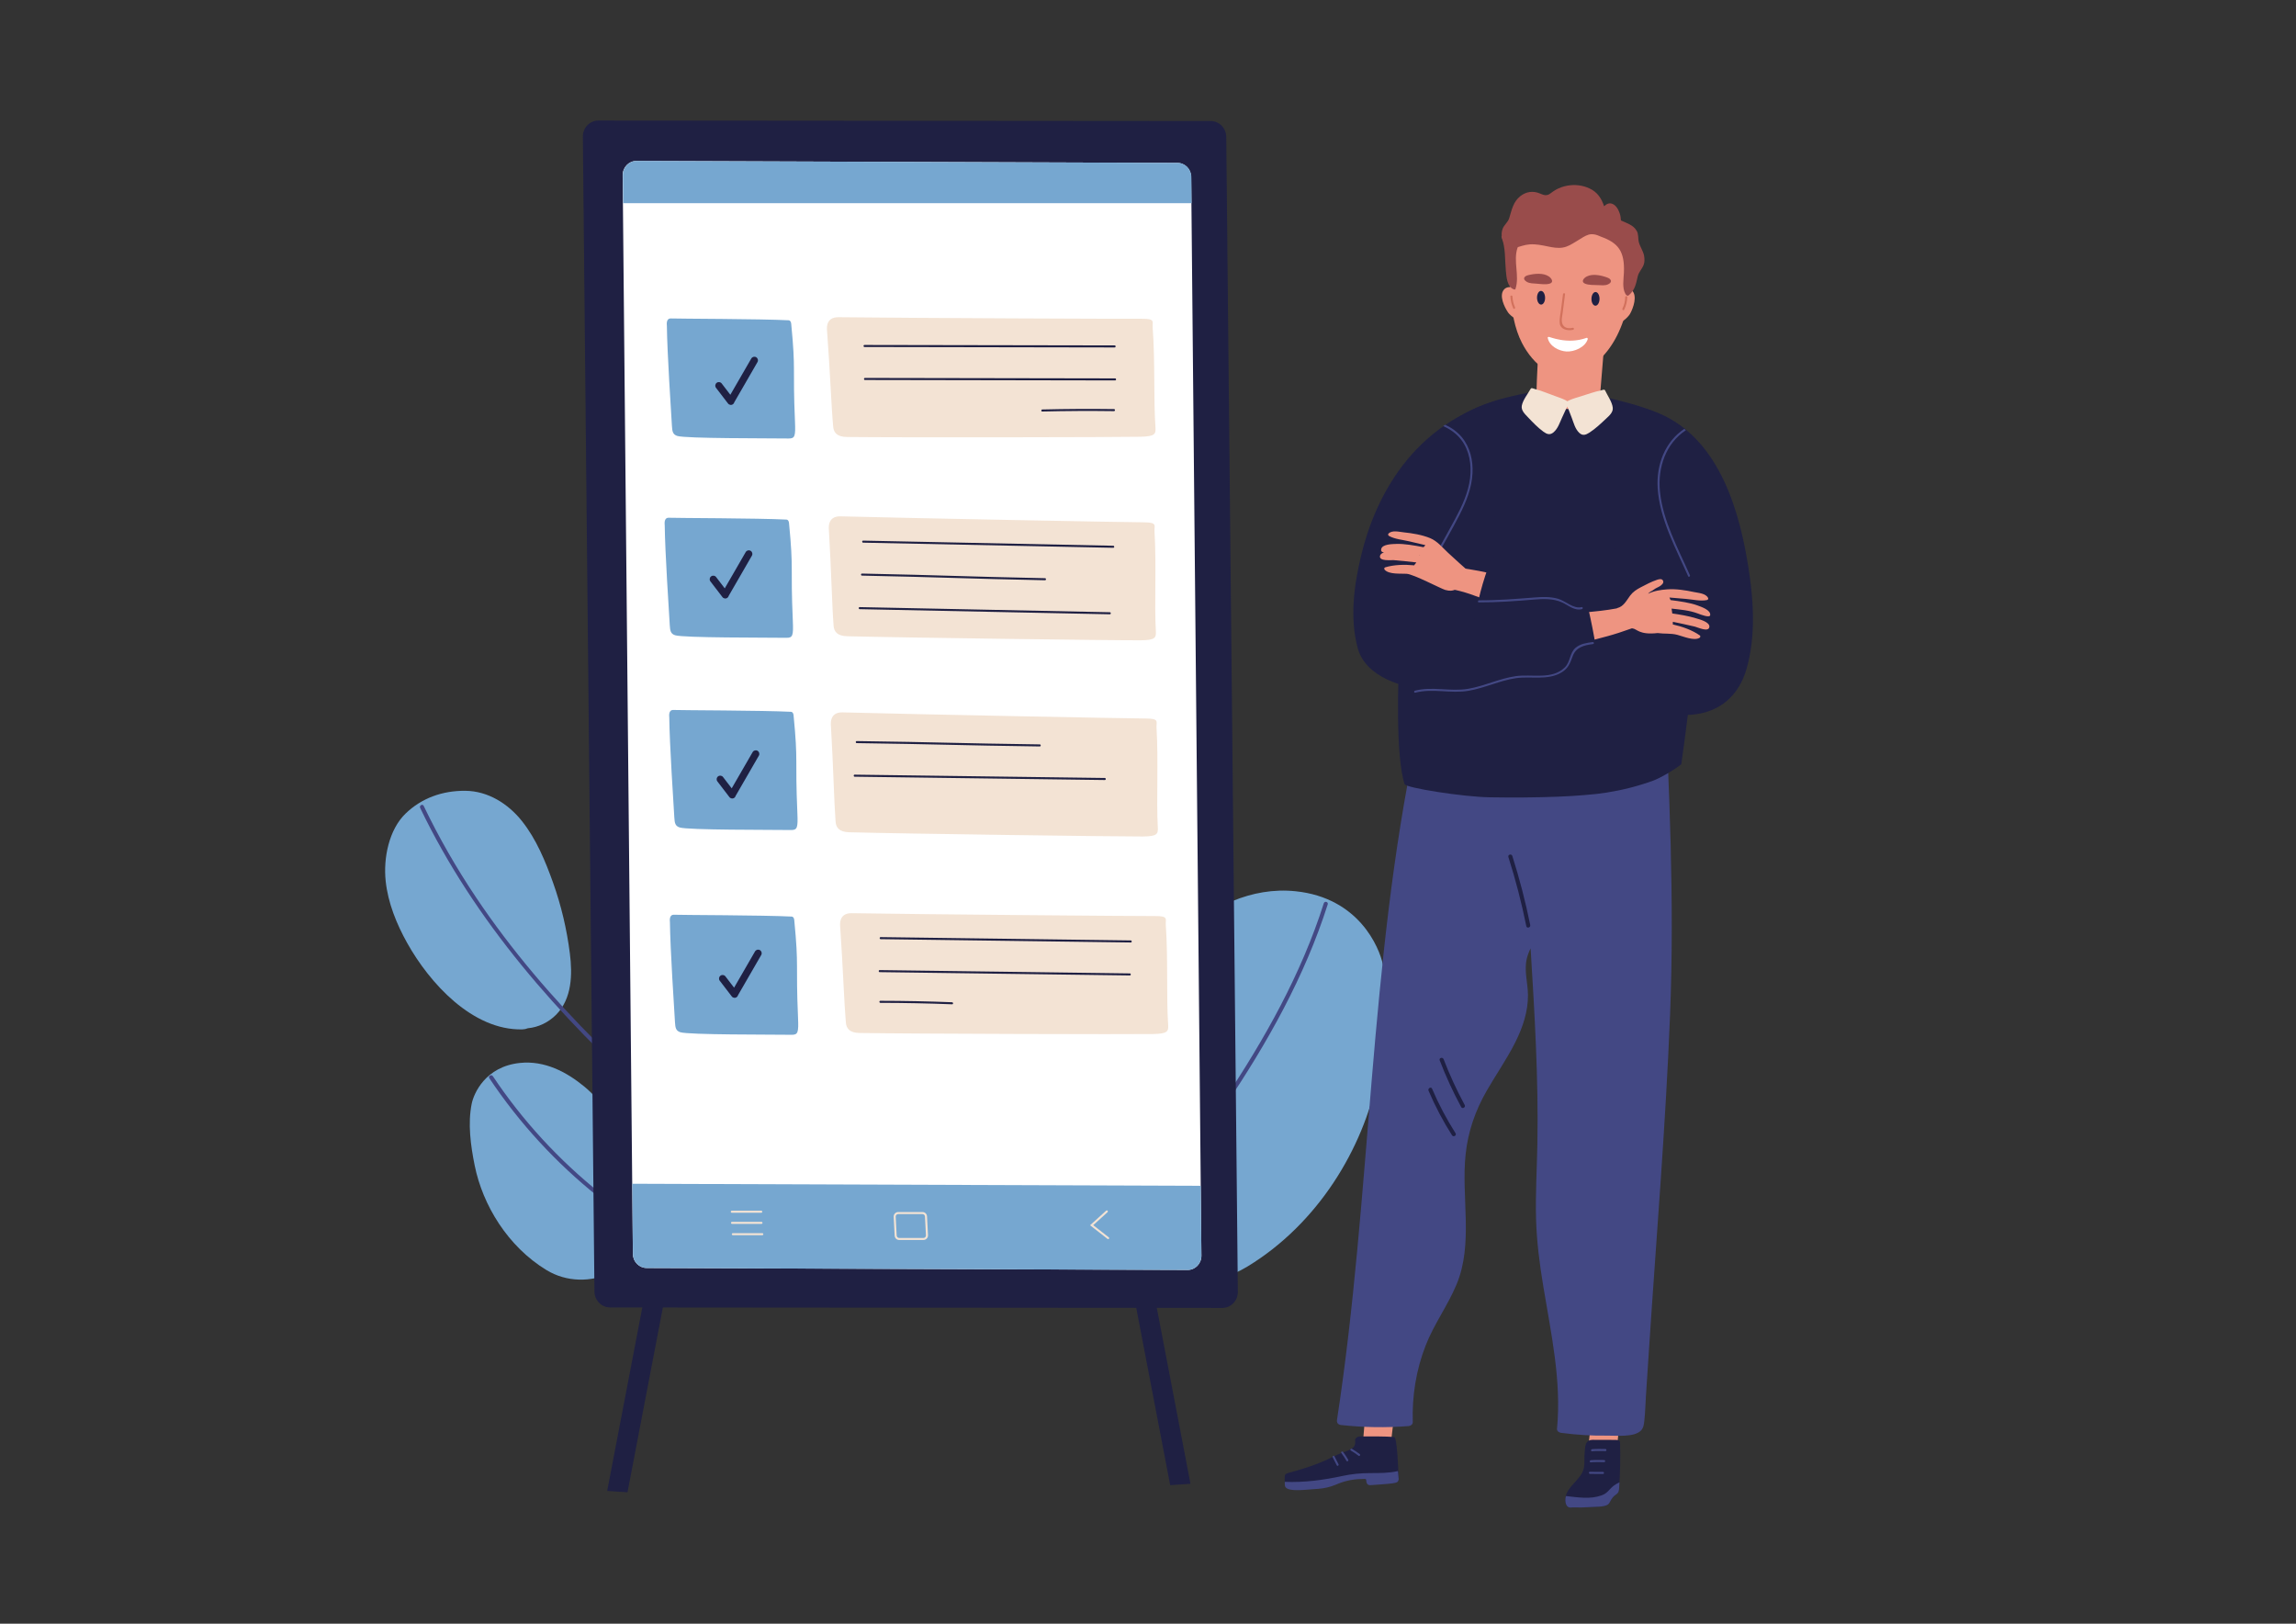 <?xml version="1.0" encoding="utf-8"?>
<!-- Generator: Adobe Illustrator 24.1.3, SVG Export Plug-In . SVG Version: 6.00 Build 0)  -->
<svg version="1.1" id="레이어_1" xmlns="http://www.w3.org/2000/svg" xmlns:xlink="http://www.w3.org/1999/xlink" x="0px"
	 y="0px" viewBox="0 0 841.89 595.28" style="enable-background:new 0 0 841.89 595.28;" xml:space="preserve">
<rect x="0" y="0" width="841.89" height="595.28" fill="#333333" stroke="none"/>
<style type="text/css">
	.st0{fill:#76A7D0;}
	.st1{fill:#434884;}
	.st2{fill:#1F2043;}
	.st3{fill:#EE9481;}
	.st4{fill:#994C4B;}
	.st5{fill:#FFFFFF;}
	.st6{fill:#D2715C;}
	.st7{fill:#F3E3D4;}
</style>
<g>
	<path class="st0" d="M507.11,353.77c-1.37-6.64-8.95-24.61-32-27.02c-16.45-1.72-30.97,6-42.74,15.66
		c-7.06,5.79-12.61,12.78-16.3,20.45c-7.96,6.16-13.13,15.31-17.35,23.62c-7.29,14.34-12.15,29.9-9.47,45.66
		c2.31,13.61,10.5,26.65,24.56,33.6c13.99,6.91,30.46,6.59,43.69-1.47c25.7-15.65,42.34-43.08,47.67-69.49
		C507.82,381.62,509.82,366.92,507.11,353.77z"/>
	<path class="st0" d="M174.05,427.25c2.94,14.58,12.13,29.73,26.32,38.37c7.31,4.45,16.4,4.63,24.12,0.81
		c7.76-3.84,12.28-11.04,13.56-18.55c1.48-8.7-1.2-17.29-5.23-25.21c-2.33-4.59-5.18-9.64-9.58-13.04c-2.04-4.24-5.1-8.09-9-11.29
		c-6.5-5.34-14.52-9.6-23.6-8.65c-12.73,1.33-16.91,11.25-17.67,14.92C171.48,411.87,172.58,419.99,174.05,427.25z"/>
	<path class="st0" d="M208.96,349.57c-1.12-8.85-3.16-17.56-6.16-25.95c-2.82-7.9-6.16-16-11.42-22.61
		c-5.05-6.34-12.44-11.02-20.74-11.09c-8.5-0.08-16.09,2.73-21.89,8.31c-6.12,5.89-8.24,16.31-7.33,24.81
		c0.85,7.98,3.99,15.7,7.88,22.67c8.21,14.69,23.96,32.11,42.24,31.68c0.75-0.02,1.42-0.17,2-0.42c3.85-0.33,7.62-2.16,10.4-4.98
		C209.74,366.1,209.93,357.24,208.96,349.57z"/>
	<path class="st1" d="M270.71,428.17c-35.85-28.84-70.24-60.57-96.02-98.97c-7.24-10.78-13.72-22.05-19.34-33.76
		c-0.42-0.86-1.7-0.11-1.29,0.75c19.99,41.65,50.99,76.65,85.14,107.29c9.9,8.88,20.09,17.42,30.45,25.75
		C270.4,429.82,271.46,428.77,270.71,428.17z"/>
	<path class="st1" d="M270.94,466.61c-36.66-14.03-68.45-39.43-90.23-72.08c-0.53-0.79-1.82-0.05-1.29,0.75
		c22.01,33,54.07,58.6,91.12,72.77C271.44,468.39,271.83,466.95,270.94,466.61z"/>
	<path class="st1" d="M485.41,331.14c-8.23,25.89-21.69,49.85-36.73,72.36c-13.7,20.51-30.08,40.12-52.58,51.23
		c-0.86,0.42-0.11,1.71,0.75,1.29c22.36-11.04,38.75-30.43,52.45-50.76c15.41-22.89,29.16-47.33,37.55-73.71
		C487.14,330.62,485.7,330.23,485.41,331.14z"/>
	<polygon class="st2" points="230.09,547.09 222.64,546.6 287.02,210.3 294.46,210.79 	"/>
	<polygon class="st2" points="429.08,544.48 436.52,543.99 372.14,207.69 364.7,208.18 	"/>
	<path class="st3" d="M598.52,95.33c0.03-4.67-2.14-6.62-5.89-8.65c-20.21-10.93-38.35-0.94-38.48,1.94
		c-0.51,11.67-1.5,26.55,3.91,37.1c4.06,7.89,12,14.88,21.07,11C588.6,132.66,598.34,121.24,598.52,95.33z"/>
	<path class="st3" d="M563.44,149.89c0.53,0.13,1.06,0.27,1.59,0.38c0.49,0.1,3.19,0.31,0.58,0.13c2.7,0.19,5.4,0.5,8.09,0.75
		c2.26,0.21,4.52,0.29,6.78,0.28c1,0,2-0.05,3-0.05c0.38-0.02,0.76-0.04,1.14-0.07c0.05-0.01,0.09-0.02,0.14-0.03
		c0.58-0.11,1.17-0.29,1.77-0.5c-0.07-0.76-0.13-1.46-0.14-2.01l3.18-38.9c-0.01-1.48-3.53,3.34-4.77,4.24
		c-6.34,4.57-11.41,5.98-18.99,6.77c-0.23,0.02-0.43,0.09-0.62,0.17c-1.06,0-0.97,0.5-0.97,1.87
		C564.25,129.59,563.1,141.04,563.44,149.89z"/>
	<path class="st3" d="M565.03,149.82c-0.3-1.13-0.8-2.08-1.51-2.85C564.12,147.85,564.63,148.8,565.03,149.82z"/>
	<path class="st2" d="M566.55,109.14c0.02,1.39-0.63,2.52-1.44,2.53c-0.82,0.01-1.5-1.1-1.52-2.49c-0.02-1.39,0.63-2.52,1.44-2.53
		C565.85,106.64,566.53,107.76,566.55,109.14z"/>
	<path class="st2" d="M586.51,109.59c-0.02,1.39-0.69,2.5-1.51,2.49c-0.82-0.01-1.47-1.14-1.45-2.53c0.02-1.39,0.69-2.5,1.51-2.49
		C585.87,107.07,586.52,108.2,586.51,109.59z"/>
	<path class="st4" d="M590.13,102.14c-0.04-0.06-0.76-0.39-0.79-0.39c-2.26-0.84-5.34-1.49-7.51-0.39
		c-1.13,0.57-2.23,1.95-0.64,2.63c1.35,0.57,3.3,0.49,4.74,0.54c1.16,0.03,2.58,0.24,3.68-0.28
		C590.94,103.62,591,102.84,590.13,102.14z"/>
	<path class="st4" d="M559.82,103.31c1.04,0.64,2.47,0.59,3.63,0.69c1.43,0.12,3.36,0.41,4.77-0.01c1.66-0.49,0.71-1.99-0.35-2.68
		c-2.04-1.33-5.17-1.02-7.5-0.44c-0.03,0-0.78,0.24-0.83,0.3C558.6,101.76,558.56,102.53,559.82,103.31z"/>
	<path class="st5" d="M581.74,123.87c-7.17,2.56-13.56-0.49-13.94-0.37c-0.16,0.05-0.32,0.18-0.29,0.35
		c0.61,3.1,4.13,4.85,6.87,5.01c2.85,0.16,6.85-1.52,7.8-4.5C582.26,124.09,582.03,123.76,581.74,123.87z"/>
	<path class="st6" d="M576.69,120.17c-1.97,0.49-3.8-0.15-4.01-2.36c-0.1-1.03,0.24-2.34,0.35-3.36c0.25-2.2,0.53-4.39,0.83-6.58
		c0.07-0.48-0.68-0.51-0.74-0.04c-0.25,1.84-0.49,3.69-0.71,5.54c-0.19,1.62-0.68,3.54-0.49,5.17c0.28,2.32,3.04,2.83,4.92,2.36
		C577.31,120.78,577.16,120.05,576.69,120.17z"/>
	<path class="st3" d="M598.4,106.48c-1.84-1.76-5-0.03-5.62,2.07c-0.13,0.46,0.16,0.74,0.53,0.8c-0.33,0.76-0.52,1.66-0.57,2.56
		c0,0,0,0,0,0c-0.29,1.07-0.4,2.12-0.23,2.87c0,0.38,0.02,0.76,0.05,1.14c-0.16,0.43-0.23,0.87-0.05,1.28
		c1.11,2.64,4.58-1.03,5.22-2.19C598.88,112.91,600.48,108.47,598.4,106.48z"/>
	<path class="st3" d="M551.43,106.21c1.64-1.95,4.97-0.58,5.81,1.44c0.18,0.44-0.08,0.76-0.44,0.86c0.41,0.72,0.7,1.59,0.85,2.48
		c0,0,0,0,0,0c0.41,1.03,0.63,2.06,0.54,2.83c0.04,0.38,0.06,0.76,0.07,1.14c0.21,0.41,0.32,0.84,0.19,1.27
		c-0.82,2.75-4.66-0.52-5.43-1.61C551.65,112.65,549.58,108.41,551.43,106.21z"/>
	<path class="st6" d="M595.93,108.94c-0.03,1.49-0.36,2.89-1.03,4.22c-0.21,0.43,0.43,0.81,0.64,0.38c0.72-1.44,1.1-2.98,1.13-4.6
		C596.68,108.46,595.94,108.46,595.93,108.94z"/>
	<path class="st6" d="M555.53,112.67c-0.57-1.26-0.88-2.59-0.95-3.98c-0.02-0.48-0.77-0.48-0.75,0c0.07,1.52,0.42,2.97,1.05,4.35
		C555.08,113.48,555.72,113.1,555.53,112.67z"/>
	<path class="st2" d="M453.89,473.55l-4.25-423.34c-0.04-3.26-2.62-5.87-5.78-5.84l-224.49-0.18c-3.16,0.03-5.69,2.7-5.65,5.96
		l4.25,423.34c0.04,3.26,2.62,5.87,5.78,5.84l224.49,0.18C451.4,479.48,453.93,476.81,453.89,473.55z"/>
	<path class="st5" d="M440.53,460.32l-3.75-395.45c-0.03-2.88-2.32-5.18-5.11-5.15L233.3,59c-2.79,0.03-5.02,2.39-4.99,5.26
		l3.75,395.45c0.03,2.88,2.32,5.18,5.11,5.15l198.36,0.72C438.32,465.56,440.56,463.2,440.53,460.32z"/>
	<path class="st3" d="M509.69,491.28c-2.15,0.1-1.38-0.34-3.23,0.99c-0.27,0.19-0.48,0.46-0.64,0.77c-1.16-0.13-2.35,0.47-2.45,1.98
		c-0.83,12.23-3.32,24.29-3.68,36.56c-0.05,1.57,0.99,2.87,2.67,2.72c3.05-0.27,2.12-0.47,5.07-1.26c0.78-0.21,2.66-4.76,2.76-5.51
		c0.82-6.17,2.97-27.06,3.2-33.33C513.44,492.58,511.35,491.21,509.69,491.28z"/>
	<path class="st3" d="M591.84,498.99c-2.15,0.1-1.38-0.34-3.23,0.99c-0.27,0.19-0.48,0.46-0.64,0.77c-1.16-0.13-2.35,0.47-2.45,1.98
		c-0.83,12.23-3.32,24.29-3.68,36.56c-0.05,1.57,0.99,2.87,2.67,2.72c3.05-0.27,2.12-0.47,5.07-1.26c0.78-0.21,2.66-4.76,2.76-5.51
		c0.82-6.17,2.97-27.06,3.2-33.33C595.59,500.29,593.5,498.92,591.84,498.99z"/>
	<path class="st2" d="M511.24,526.87c-2.92-0.35-9.34-0.24-12.53-0.26c-1.41,0.09-1.9,1.01-1.83,1.48c0.48,3.65-2.87,3.41-7.34,5.63
		c-3.81,1.89-7.48,3.5-13.57,5.29c-5.41,1.59-4.86,0.71-4.92,4.18c-0.04,2.49,5.53,2.1,10.05,1.86c0.71-0.04,1.42-0.07,2.13-0.1
		c2.13-0.08,4.23-0.51,6.24-1.24c0.37-0.13,0.73-0.27,1.1-0.4c3.34-1.24,6.36-1.57,9.92-1.49c0.17,0,0.38,0.12,0.41,0.31
		c0.06,0.37,0.08,0.58,0.12,0.95c0.08,0.66,0.67,1.14,1.33,1.11c1.46-0.05,2.92-0.11,4.39-0.19c2.78-0.15,5.39-0.19,5.82-0.89
		c0.47-0.78,0.26-0.92,0.24-1.71C512.76,539.28,512.31,527,511.24,526.87z"/>
	<path class="st1" d="M489.31,533.89c-0.21-0.43-0.85-0.05-0.64,0.38c0.48,0.99,0.98,1.98,1.5,2.95c0.23,0.42,0.86,0.04,0.64-0.38
		C490.29,535.87,489.79,534.88,489.31,533.89z M492.47,532.3c-0.29-0.38-0.93,0-0.64,0.38c0.7,0.92,1.33,1.88,1.89,2.88
		c0.23,0.42,0.87,0.03,0.64-0.38C493.8,534.17,493.17,533.21,492.47,532.3z M498.59,533.11c-0.91-0.71-1.86-1.35-2.86-1.93
		c-0.41-0.24-0.86,0.36-0.44,0.6c1,0.58,1.95,1.22,2.86,1.93C498.53,534.01,498.97,533.41,498.59,533.11z"/>
	<path class="st1" d="M512.79,541.4c-0.03-0.63-0.1-1.34-0.19-2.08c-3.38,0.77-6.82,0.73-10.27,0.74
		c-3.41,0.01-6.69,0.32-10.03,1.04c-7.06,1.52-13.99,2.45-21.21,2.17c0.01,0.32,0.02,0.7,0.03,1.16c0.04,2.49,5.59,1.93,10.1,1.56
		c0.71-0.06,1.42-0.11,2.12-0.16c2.13-0.15,4.22-0.63,6.2-1.42c0.36-0.14,0.72-0.29,1.08-0.44c3.3-1.34,6.31-1.76,9.87-1.78
		c0.17,0,0.39,0.11,0.42,0.29c0.07,0.37,0.09,0.57,0.15,0.94c0.1,0.66,0.7,1.12,1.36,1.07c1.45-0.1,2.91-0.2,4.39-0.32
		c2.77-0.23,5.39-0.35,5.79-1.07C513.04,542.32,512.82,542.19,512.79,541.4z"/>
	<path class="st1" d="M491.69,522.43c8.27,0.91,16.55,1.04,24.85,0.39c0.78-0.06,1.52-0.63,1.49-1.48
		c-0.29-9.56,1.22-19.04,4.69-27.98c3.05-7.86,8.13-14.7,11.37-22.47c6.24-14.96,1.65-32.01,3.32-47.7
		c0.89-8.37,3.54-15.99,7.72-23.28c3.41-5.94,7.37-11.58,10.45-17.71c2.73-5.43,4.75-11.3,4.69-17.43
		c-0.04-4.44-1.48-8.89-0.43-13.31c0.31-1.31,0.8-2.56,1.4-3.76c1.47,23.91,2.92,47.82,2.48,71.78c-0.17,9.16-0.73,18.32-0.48,27.48
		c0.23,8.27,1.3,16.47,2.65,24.62c2.85,17.31,6.72,34.6,5.03,52.24c-0.08,0.88,0.75,1.38,1.49,1.48c5.63,0.74,11.29,1.11,16.97,1.02
		c3.21-0.05,9.9,0.73,12.38-1.92c0.94-1.01,1.03-2.3,1.18-3.58c0.33-2.9,0.38-5.85,0.57-8.76c0.38-5.84,0.76-11.68,1.15-17.53
		c2.67-40.84,6.1-81.72,7.72-122.62c1.66-41.74-0.34-83.5-2.33-125.18c-0.09-1.88-3.02-1.9-2.98-0.05
		c-13.45-0.31-26.9-0.05-40.32,0.78c-0.23-0.17-0.52-0.26-0.88-0.25c-6.43,0.19-12.85,0.38-19.28,0.57
		c-5.4,0.16-11.08-0.21-16.41,0.63c-4,0.63-6.04,2.94-7.19,6.7c-1.62,5.3-2.58,10.92-3.73,16.34
		c-17.34,82.04-16.37,166.42-29.01,249.11C490.09,521.58,490.64,522.32,491.69,522.43z"/>
	<path class="st2" d="M576.49,552.64c2.45,0.06,4.9,0.02,7.35-0.16c1.61-0.11,3.84,0.01,5.34-0.68c0.57-0.26,0.85-0.64,1.14-1.17
		c0.62-1.16,1.08-1.96,2.23-2.71c0.86-0.57,1.08-1.12,1.14-2.36c0.39-5.62,0.51-11.25,0.34-16.89c-0.01-0.27-0.45-0.76-1.5-0.78
		c-1.24-0.02-5.82-0.02-7.06-0.01c-0.88,0.01-2.02-0.15-2.85,0.26c-1,0.49-1.26,1.58-1.39,2.6c-0.26,2.02-0.29,4.09-0.27,6.13
		c-0.03,0.05-0.06,0.11-0.06,0.19c-0.12,4.53-4.9,6.71-6.51,10.6C573.66,549.47,573.61,553.21,576.49,552.64z"/>
	<path class="st1" d="M582.96,539.6c-0.48-0.01-0.43,0.73,0.05,0.74c1.1,0.03,3.7,0.03,4.8,0.02c0.48-0.01,0.43-0.75-0.05-0.74
		C586.65,539.63,584.06,539.63,582.96,539.6z M583.75,531.3c-0.47,0.06-0.47,0.8,0.01,0.75c1.14-0.13,3.78-0.1,4.93-0.07
		c0.48,0.01,0.47-0.73-0.01-0.75C587.53,531.2,584.89,531.17,583.75,531.3z M583.28,535.35c-0.47,0.06-0.47,0.8,0.01,0.75
		c1.14-0.13,3.78-0.1,4.93-0.07c0.48,0.01,0.47-0.73-0.01-0.75C587.06,535.25,584.43,535.22,583.28,535.35z"/>
	<path class="st1" d="M574.16,548.48c0.02,0,0.03,0,0.05,0c4.85,0.53,8.84,1.2,12.96-0.22c2.41-0.83,2.81-2.3,4.68-3.68
		c0.62-0.46,1.28-0.82,1.97-1.13c-0.04,0.71-0.07,1.42-0.12,2.12c-0.06,1.24-0.28,1.79-1.14,2.36c-1.14,0.75-1.61,1.55-2.23,2.71
		c-0.28,0.54-0.57,0.91-1.14,1.17c-1.51,0.69-3.74,0.56-5.34,0.68c-2.45,0.17-4.9,0.21-7.35,0.16
		C573.99,553.15,573.7,550.39,574.16,548.48z"/>
	<path class="st2" d="M546.17,292.3c8.42,0.14,16.86,0.1,25.27-0.23c3.17-0.13,6.35-0.31,9.51-0.58c3.69-0.3,5.69-0.52,8.14-0.91
		c5.85-0.93,11.56-2.36,17.13-4.4c2.6-0.96,7.21-3.61,10.26-5.98c2.88-19.43,11.43-90.81,10.18-99.16
		c-1.14-7.67-4.03-14.97-8.19-21.25c-5.52-8.34-17.65-11.2-29.33-14.06c-3.99,2.75-10.09,4.07-13.96,4.2
		c-6.35,0.22-11.39-1.16-14.49-6.02c-9.21,1.81-17.45,3.89-25.19,8.63c-9.59,5.87-12.68,14.04-16.28,26.32
		c-3.23,10.98-10.31,88.71-4.22,108.6C515.42,288.85,536.42,292.14,546.17,292.3z"/>
	<g>
		<path class="st0" d="M290.11,118.63c-0.07-0.67-0.42-1.19-0.9-1.21c-10.33-0.53-40.74-0.55-43.13-0.67
			c-1.96-0.1-1.56,2.33-1.55,2.76c0.1,9.71,1.57,31.94,1.85,36.65c0.12,2.09,0.36,3.14,1.95,3.66c3.02,0.99,33.34,0.83,40.8,0.94
			c2.37,0.03,2.6-0.84,2.37-6.22C290.61,133.79,291.85,136.52,290.11,118.63z"/>
		<path class="st2" d="M277.27,130.96c-0.63-0.36-1.43-0.15-1.79,0.48l-7.68,13.29l-3.17-4.14c-0.44-0.58-1.27-0.69-1.84-0.24
			c-0.58,0.44-0.69,1.27-0.24,1.84l4.4,5.74c0.44,0.58,1.27,0.69,1.84,0.24c0.24-0.18,0.39-0.43,0.46-0.7l8.5-14.72
			C278.12,132.13,277.9,131.32,277.27,130.96z"/>
		<path class="st7" d="M305.51,156.42c0.2,2.11,1.32,3.74,5.05,3.79c19.64,0.23,99.65,0.1,107.67-0.09
			c5.31-0.12,5.62-1.02,5.45-3.48c-0.72-10.08-0.09-24.14-1.02-36.5c-0.17-2.21,1.13-3.33-4.05-3.28
			c-6.27,0.07-83.95-0.25-111.14-0.57c-5.1-0.06-4.22,4.76-4.17,5.54C304.38,136.27,304.85,149.33,305.51,156.42z"/>
		<path class="st2" d="M408.73,126.63c-30.58-0.05-61.15-0.1-91.73-0.16c-0.48,0-0.49,0.74-0.01,0.75
			c30.58,0.05,61.15,0.1,91.73,0.16C409.2,127.38,409.21,126.64,408.73,126.63z M408.89,138.72c-30.58-0.05-61.15-0.1-91.73-0.16
			c-0.48,0-0.49,0.74-0.01,0.75c30.58,0.05,61.15,0.1,91.73,0.16C409.36,139.47,409.37,138.73,408.89,138.72z M408.49,149.98
			c-8.77-0.12-17.53-0.07-26.3,0.14c-0.48,0.01-0.5,0.76-0.02,0.75c8.77-0.21,17.53-0.26,26.3-0.14
			C408.94,150.74,408.97,149.99,408.49,149.98z"/>
	</g>
	<g>
		<path class="st0" d="M291.23,337.24c-0.07-0.67-0.42-1.19-0.9-1.21c-10.33-0.53-40.74-0.55-43.13-0.67
			c-1.96-0.1-1.56,2.33-1.55,2.76c0.1,9.71,1.57,31.94,1.85,36.65c0.12,2.09,0.36,3.14,1.95,3.66c3.02,0.99,33.34,0.83,40.8,0.94
			c2.37,0.03,2.6-0.84,2.37-6.22C291.73,352.4,292.97,355.13,291.23,337.24z"/>
		<path class="st2" d="M278.64,348.33c-0.63-0.36-1.43-0.15-1.79,0.48l-7.68,13.29l-3.17-4.14c-0.44-0.58-1.27-0.69-1.84-0.24
			c-0.58,0.44-0.69,1.27-0.24,1.84l4.4,5.74c0.44,0.58,1.27,0.69,1.84,0.24c0.24-0.18,0.39-0.43,0.46-0.7l8.5-14.72
			C279.49,349.49,279.27,348.69,278.64,348.33z"/>
		<path class="st7" d="M310.16,374.9c0.19,2.11,1.31,3.75,5.04,3.81c19.64,0.31,99.65,0.53,107.67,0.38
			c5.32-0.1,5.63-0.99,5.46-3.46c-0.68-10.08,0.01-24.14-0.86-36.5c-0.16-2.21,1.14-3.33-4.03-3.29
			c-6.28,0.04-83.95-0.61-111.14-1.05c-5.09-0.08-4.24,4.74-4.19,5.53C309.11,354.75,309.53,367.81,310.16,374.9z"/>
		<path class="st2" d="M414.63,344.78c-30.57-0.41-61.15-0.81-91.72-1.22c-0.48-0.01-0.48,0.74,0,0.75
			c30.57,0.41,61.15,0.81,91.72,1.22C415.11,345.53,415.11,344.79,414.63,344.78z"/>
		<path class="st2" d="M414.28,356.87c-30.57-0.41-61.15-0.81-91.72-1.22c-0.48-0.01-0.48,0.74,0,0.75
			c30.57,0.41,61.15,0.81,91.72,1.22C414.76,357.62,414.77,356.87,414.28,356.87z"/>
		<path class="st2" d="M349.1,367.44c-8.76-0.34-17.53-0.52-26.29-0.53c-0.48,0-0.47,0.74,0.01,0.75
			c8.77,0.01,17.53,0.19,26.29,0.53C349.59,368.21,349.58,367.46,349.1,367.44z"/>
	</g>
	<g>
		<path class="st0" d="M289.31,191.7c-0.07-0.67-0.42-1.19-0.9-1.21c-10.33-0.53-40.74-0.55-43.12-0.67
			c-1.96-0.1-1.56,2.33-1.55,2.76c0.1,9.71,1.57,31.94,1.85,36.65c0.12,2.09,0.36,3.14,1.95,3.66c3.02,0.99,33.34,0.83,40.8,0.94
			c2.37,0.03,2.6-0.84,2.37-6.22C289.8,206.86,291.05,209.6,289.31,191.7z"/>
		<path class="st2" d="M275.22,201.93c-0.63-0.36-1.43-0.15-1.79,0.48l-7.68,13.29l-3.17-4.14c-0.44-0.58-1.27-0.69-1.84-0.24
			c-0.58,0.44-0.69,1.27-0.24,1.84l4.4,5.74c0.44,0.58,1.27,0.69,1.84,0.24c0.24-0.18,0.39-0.43,0.46-0.7l8.5-14.72
			C276.07,203.09,275.85,202.29,275.22,201.93z"/>
		<path class="st7" d="M305.66,229.4c0.17,2.11,1.27,3.76,5,3.86c19.63,0.51,99.64,1.56,107.66,1.48c5.32-0.05,5.64-0.94,5.5-3.4
			c-0.57-10.09,0.26-24.14-0.49-36.51c-0.13-2.21,1.17-3.32-4-3.34c-6.28-0.02-83.94-1.48-111.12-2.19
			c-5.09-0.13-4.29,4.7-4.25,5.48C304.82,209.24,305.1,222.3,305.66,229.4z"/>
		<path class="st2" d="M408.21,200.08c-30.57-0.63-61.14-1.25-91.71-1.88c-0.48-0.01-0.49,0.74-0.01,0.75
			c30.57,0.62,61.14,1.25,91.71,1.88C408.69,200.83,408.69,200.09,408.21,200.08z M316.07,211.03c30.57,0.63,36.53,1.07,67.1,1.7
			c0.48,0.01,0.49-0.74,0.01-0.75c-30.57-0.63-36.53-1.07-67.1-1.7C315.59,210.28,315.59,211.02,316.07,211.03z M406.95,224.46
			c-30.57-0.62-61.14-1.25-91.71-1.88c-0.48-0.01-0.49,0.74-0.01,0.75c30.57,0.62,61.14,1.25,91.71,1.88
			C407.42,225.21,407.43,224.47,406.95,224.46z"/>
	</g>
	<g>
		<path class="st0" d="M290.98,262.17c-0.07-0.67-0.42-1.19-0.9-1.21c-10.33-0.53-40.74-0.55-43.12-0.67
			c-1.96-0.1-1.56,2.33-1.55,2.76c0.1,9.71,1.57,31.94,1.85,36.65c0.12,2.09,0.36,3.14,1.95,3.66c3.02,0.99,33.34,0.83,40.8,0.94
			c2.37,0.03,2.6-0.84,2.37-6.22C291.48,277.33,292.72,280.07,290.98,262.17z"/>
		<path class="st2" d="M277.77,275.25c-0.63-0.36-1.43-0.15-1.79,0.48l-7.68,13.29l-3.17-4.14c-0.44-0.58-1.27-0.69-1.84-0.24
			c-0.58,0.44-0.69,1.27-0.24,1.84l4.4,5.74c0.44,0.58,1.27,0.69,1.84,0.24c0.24-0.18,0.39-0.43,0.46-0.7l8.5-14.72
			C278.62,276.42,278.4,275.61,277.77,275.25z"/>
		<path class="st2" d="M407.72,270.49c-30.57-0.41-61.15-0.81-91.72-1.22c-0.48-0.01-0.48,0.74,0,0.75
			c30.57,0.41,61.15,0.81,91.72,1.22C408.2,271.25,408.2,270.5,407.72,270.49z"/>
		<path class="st7" d="M306.39,301.26c0.17,2.11,1.27,3.76,4.99,3.86c19.63,0.53,99.63,1.61,107.66,1.55
			c5.32-0.04,5.64-0.93,5.5-3.4c-0.57-10.09,0.27-24.14-0.47-36.51c-0.13-2.21,1.18-3.32-3.99-3.34
			c-6.28-0.02-83.94-1.53-111.12-2.25c-5.09-0.14-4.3,4.7-4.25,5.48C305.57,281.1,305.84,294.16,306.39,301.26z"/>
		<path class="st2" d="M314.14,272.44c30.57,0.41,36.54,0.81,67.11,1.22c0.48,0.01,0.48-0.74,0-0.75
			c-30.57-0.41-36.54-0.81-67.11-1.22C313.66,271.69,313.66,272.44,314.14,272.44z M405.11,285.22
			c-30.57-0.41-61.15-0.81-91.72-1.22c-0.48-0.01-0.48,0.74,0,0.75c30.57,0.41,61.15,0.81,91.72,1.22
			C405.59,285.97,405.59,285.23,405.11,285.22z"/>
	</g>
	<path class="st2" d="M559.31,247.19c-0.08-0.32-0.2-0.58-0.34-0.82c-5.55-14.43-7.18-29.96-9.37-45.16
		c-2.35-16.31-4.71-32.62-7.06-48.93c-0.09-0.6-0.35-1.01-0.7-1.27c-0.48-0.61,11.11-5.3,10.13-5.05
		c-34.67,8.95-48.02,37.53-52.86,57.66c-2.58,10.72-4.29,22.83-1.26,33.99c2.9,10.7,16.71,14.75,27.03,15.47
		c7.85,0.55,6.94-0.69,14.77-1.3c3.82-0.3,7.64-0.59,11.46-0.89c2.47-0.19,5.66,0.23,7.62-1.54
		C559.33,248.84,559.5,247.94,559.31,247.19z"/>
	<path class="st2" d="M577.18,258.41c1.96,1.77,5.15,1.35,7.62,1.54c3.82,0.3,7.64,0.59,11.46,0.89c7.82,0.61,15.84,1.76,23.69,1.21
		c10.32-0.72,17.73-6.69,20.63-17.4c3.03-11.16,3.04-24.45-0.75-43.75c-4.25-21.62-13.88-45.6-37.71-51.38
		c-0.98-0.24-1.75,0.14-2.23,0.75c-0.35,0.26-0.62,0.67-0.7,1.27c-2.35,16.31-4.71,32.62-7.06,48.93
		c-2.19,15.2-9.65,40.51-15.2,54.94c-0.14,0.24-0.26,0.5-0.34,0.82C576.42,256.98,576.59,257.87,577.18,258.41z"/>
	<path class="st7" d="M591.36,149.45c-0.25-2.11-1.9-4.39-2.84-6.36c-0.14-0.3-0.48-0.29-1.29-0.02c-2.78,0.62-4.96,1.4-7.64,2.25
		c-1.35,0.42-2.84,0.82-4.11,1.4c-0.26,0.12-0.53,0.24-0.75,0.4c-0.2-0.15-0.44-0.27-0.68-0.4c-1.23-0.63-2.68-1.09-4-1.58
		c-2.62-0.96-4.74-1.85-7.48-2.59c-0.78-0.3-1.12-0.33-1.29-0.04c-1.07,1.92-2.88,4.12-3.27,6.22c-0.31,1.67,1.03,2.97,2.22,4.21
		c1.74,1.82,3.56,3.77,5.68,5.31c1.32,0.96,2.42,1.35,3.73,0.25c1.62-1.38,2.28-3.55,3.08-5.28c0.56-1.21,1.12-2.41,1.67-3.62
		c0.08-0.17,0.19-0.36,0.3-0.56c0.09,0.2,0.18,0.38,0.25,0.54c0.47,1.23,0.95,2.46,1.42,3.69c0.68,1.76,1.18,3.96,2.71,5.41
		c1.22,1.16,2.35,0.82,3.74-0.08c2.23-1.44,4.18-3.31,6.04-5.05C590.12,152.37,591.55,151.13,591.36,149.45z"/>
	<path class="st4" d="M602.86,93.83c-0.29-1.7-1.46-3.31-1.91-4.97c-0.37-1.36-0.07-2.89-0.76-4.14c-1.26-2.28-3.68-2.87-5.83-3.9
		c-0.03-0.9-0.18-1.81-0.48-2.68c-0.46-1.35-1.33-2.92-2.72-3.43c-1.2-0.44-2.14,0.12-2.97,0.91c-0.98-2.91-2.42-5.15-5.29-6.51
		c-2.58-1.23-5.53-1.55-8.32-1.02c-1.38,0.26-2.72,0.73-3.96,1.4c-0.74,0.4-1.4,0.87-2.06,1.38c-1.44,1.11-2.5,0.67-3.94,0.05
		c-2.44-1.04-5.02-0.69-7.14,0.98c-2.63,2.08-3.15,5.01-4.08,8.06c-0.47,1.55-1.86,2.42-2.42,3.92c-0.4,1.05-0.47,2.22-0.23,3.31
		c0.47,2.18,2.34,4.39,4.69,3.74c1.89-0.52,3.52-1.2,5.51-1.34c2.27-0.15,4.44,0.31,6.65,0.77c1.79,0.37,3.62,0.7,5.44,0.4
		c1.85-0.3,3.37-1.31,4.96-2.27c3.9-2.36,4.99-3.6,9.09-1.7c6.17,2.24,8.71,5.22,8.36,13.17c-0.1,2.35-0.7,5.59,0.55,7.76
		c0.27,0.48,0.73,0.88,1.12,0.59c0.05-0.01,0.1-0.04,0.14-0.08c2.3-1.96,2.6-4.11,3.27-6.93c0.4-1.65,1.6-2.69,2.17-4.23
		C603.08,96.03,603.04,94.93,602.86,93.83z"/>
	<path class="st4" d="M556.78,87.34c-1.11-0.8-3.16-0.48-4.65-0.24c-0.07-0.01-0.14-0.01-0.22,0.03c-0.09,0.02-0.19,0.03-0.28,0.05
		c-0.05,0.01-0.11,0.02-0.16,0.03c-0.06-0.16-0.1-0.32-0.17-0.47c-0.17-0.44-0.89-0.25-0.72,0.2c1.54,3.96,1.18,8.18,1.58,12.34
		c0.22,2.26,0.46,6.08,3.09,6.85c0.2,0.06,0.4-0.07,0.46-0.26c1.55-4.87-0.93-10.13,0.73-15.03
		C556.81,89.74,558.08,88.27,556.78,87.34z"/>
	<path class="st3" d="M530.53,208.32c-0.19,1.94,0.77,4.28,1.52,6.2c-0.73,0.1-0.8,1.33,0.06,1.47c9.04,1.51,19.22,7.25,28.02,9.85
		c0.37,0.11-0.43-3.71-0.29-4.12c0.75-2.29,1.46-4.58,2.14-6.89c0.1-0.35-0.01-0.86-0.42-0.97c-5.33-1.36-10.68-2.66-16.04-3.88
		c-4.05-0.92-9.39-1.78-14.35-2.32C530.83,207.63,530.56,207.97,530.53,208.32z"/>
	<path class="st2" d="M563.55,211.7c0.18-0.58,0.35-1.16,0.54-1.73c0.45-1.42-0.99-2.51-2.2-2.32c0.27-1.37-0.86-2.26-1.95-2.24
		c-0.49-1.23-2.25-1.82-3.15-0.62c-0.48-0.96-1.84-1.24-2.77-0.57c0.04-0.14,0.08-0.27,0.11-0.41c0.65-2.33-2.84-3.25-3.6-0.99
		c-0.23,0.69-0.46,1.38-0.69,2.07c-0.83-0.91-2.65-0.84-3.25,0.68c-2.95,7.5-4.97,15.24-6.06,23.23c-0.18,1.33,0.79,2.73,2.29,2.29
		c0.01,0,0.02-0.01,0.03-0.01c0.27,0.9,1.29,1.42,2.3,1.27c1.31-0.2,2.36-1.02,3.23-2.13c0.69,0.51,1.65,0.61,2.33-0.19
		c0.47-0.55,0.89-1.13,1.28-1.71c0.51,0.48,1.3,0.66,2.06,0.37c0.29,0.7,1.09,1.02,1.87,0.94c0.18,0.5,0.53,0.91,1.04,1.1
		c-0.15,0.98-0.3,1.97-0.43,2.96c-0.31,2.37,3.42,2.35,3.73,0c0.28-2.12,0.63-4.23,1.04-6.32c0.08-0.25,0.16-0.5,0.24-0.76
		c1.25-4.19,2.31-8.44,3.33-12.69C565.15,212.75,564.43,211.93,563.55,211.7z"/>
	<path class="st1" d="M619.01,211.27c0.19,0.44,0.84,0.06,0.64-0.38c-4.3-9.78-9.91-19.89-10.98-30.68
		c-0.88-8.88,2.17-17.67,9.51-22.48c-0.2-0.16-0.39-0.33-0.59-0.5c-7.05,4.72-10.3,13.09-9.76,21.73
		C608.54,190.33,614.51,201.03,619.01,211.27z"/>
	<path class="st1" d="M536.04,160.32c-1.67-2.02-3.8-3.52-6.14-4.6c-0.24,0.16-0.47,0.34-0.71,0.5c2.58,1.13,4.9,2.76,6.64,5.05
		c3.01,3.95,3.79,9.15,3.22,13.98c-0.63,5.31-2.96,10.27-5.45,14.94c-2.64,4.95-5.42,9.82-8.14,14.72c-0.23,0.42,0.41,0.8,0.64,0.38
		c3.04-5.48,6.21-10.91,9.06-16.49c2.44-4.77,4.51-9.88,4.77-15.29C540.17,168.85,539.07,163.98,536.04,160.32z"/>
	<path class="st3" d="M506.01,203.83c-0.37,2.02,4.02,1.45,5.08,1.53c2.84,0.22,5.41,0.55,8.23,0.83c-0.1,0.31-0.66,0.77-0.75,1.07
		c-3.6-0.35-7.46-0.24-10.66,0.74c-0.43,0.13-0.41,0.65-0.15,0.92c1.62,1.73,5.84,1.31,8.02,1.44c2.54,0.15,12.49,5.43,14.13,5.91
		c3.4,0.98,4.25-0.72,5.19-1.16c1.59-0.75,2.73-2.68,4.2-3.72c0.23-0.16,0.26-0.39,0.19-0.59c0.08-0.19,0.05-0.42-0.14-0.59
		c-2.83-2.48-5.63-5-8.39-7.56c-2.03-1.89-3.93-4.27-6.54-5.35c-3.01-1.24-6.51-1.8-9.73-2.14c-1.64-0.17-4.27-0.9-5.57,0.48
		c-0.26,0.27-0.09,0.67,0.19,0.84c2.11,1.2,5.05,1.42,7.41,1.98c1.98,0.47,3.96,0.94,5.95,1.4c-0.01,0.01-0.68,0.75-0.69,0.76
		c-3.36-0.67-7.21-1.31-9.89-1.21c-1.53,0.06-5.29,0.05-5.64,1.93c-0.38,2.08,3.36,0.88,4.45,0.83c3.48-0.15,6.49,0.63,9.75,1.28
		c-0.28,0.53,0.07-0.69-0.18-0.15c-2.9-0.49-5.4-1.26-8.33-1.3C510.98,202,506.36,201.93,506.01,203.83z"/>
	<path class="st3" d="M621.82,226.66c-2.8-0.87-5.73-1.32-8.64-1.76c-0.07-0.59-0.15-1.19-0.25-1.78c3.3,0.39,6.4,0.59,9.67,1.81
		c1.03,0.39,4.33,1.69,4.49,0.59c0.28-1.89-3.32-3.06-4.75-3.59c-2.52-0.93-6.37-1.52-9.78-1.93c0-0.01-0.42-0.92-0.42-0.94
		c2.03,0.17,4.06,0.34,6.09,0.51c2.41,0.2,5.28,0.91,7.66,0.42c0.32-0.07,0.6-0.4,0.44-0.74c-0.81-1.72-3.53-1.85-5.14-2.19
		c-3.17-0.68-6.66-1.23-9.91-0.99c-2.36,0.17-4.86,0.55-6.98,1.62c0.6-0.79,1.4-0.93,2.18-1.57c0.68-0.56,1.56-0.8,2.28-1.3
		c0.57-0.4,1.36-1.05,1.08-1.82c-0.36-1.01-1.54-0.67-2.28-0.42c-2.05,0.69-3.98,1.71-5.89,2.71c-1.57,0.83-2.87,1.65-3.95,3.09
		c-1.33,1.78-2.35,3.98-4.71,4.55c-0.09,0.02-0.15,0.07-0.2,0.12c-7.71,1.47-16.58,1.6-23.73,3.07c-0.38,0.08,2.13,3.07,2.2,3.5
		c0.41,2.37,0.87,4.73,1.36,7.09c0.07,0.36,0.41,0.76,0.83,0.65c5.34-1.31,10.67-2.68,15.98-4.13c2.64-0.72,5.76-1.73,8.91-2.87
		c0.07,0.01,0.14,0.01,0.21,0.02c1.71,0.17,2.41,2.47,9.25,1.71c2.49,0.35,4.79,0.01,7.25,0.66c2.12,0.56,5.99,2.26,8.07,1.12
		c0.32-0.18,0.51-0.66,0.14-0.92c-2.74-1.93-6.37-3.23-9.9-4.02c0.01-0.32,0.02-0.64,0.02-0.97c2.77,0.6,5.31,1.09,8.08,1.77
		c1.04,0.25,5.03,2.17,5.31,0.13C627.02,227.97,622.93,227,621.82,226.66z"/>
	<path class="st2" d="M586.29,244.74c-1.27-9.74-3.17-19.34-5.66-28.83c0-0.01,0-0.01,0-0.02c0,0,0,0,0,0
		c-0.04-0.16-0.08-0.31-0.12-0.47c-0.37-1.39-1.9-1.41-2.83-0.69c-0.06-0.19-0.11-0.38-0.17-0.57c-0.67-2.12-3.69-1.06-3.58,0.94
		c0.01,0.21,0.03,0.41,0.04,0.62c-1.04-0.68-2.77-0.04-2.93,1.31c-0.95,0.12-1.81,0.86-1.61,2.03l0.39,2.26
		c-0.69-0.07-1.4,0.02-2.05,0.32c-2.21,1.01-3.4,3.51-2.46,5.83c0.2,0.5,0.37,1.01,0.55,1.51c0.04,0.1,0.06,0.17,0.08,0.22
		c0.01,0.06,0.02,0.12,0.04,0.22c0.19,0.92,0.34,1.85,0.41,2.79c0.18,2.19,2.39,4.03,4.56,3.92c0.46,2.89,0.95,5.78,1.49,8.66
		c0.44,2.35,4.14,1.9,3.7-0.47c-0.29-1.59-0.57-3.18-0.85-4.77c0.05-0.02,0.09-0.03,0.14-0.05c0.34,0.34,0.79,0.49,1.26,0.5
		c0.15,0.87,0.29,1.75,0.45,2.62c0.25,1.43,1.96,1.95,2.97,1.3c0.61,0.57,1.61,0.67,2.34,0.27c0.05,0.34,0.1,0.68,0.15,1.02
		C582.9,247.58,586.6,247.12,586.29,244.74z"/>
	<path class="st1" d="M584.01,235.39c-2.15,0.28-4.55,0.63-6.27,2.09c-2.21,1.88-1.89,5.12-3.92,7.16
		c-4.68,4.69-12.22,2.4-18.07,3.25c-5.98,0.87-11.48,3.63-17.42,4.64c-6.49,1.11-13.1-0.99-19.52,0.69
		c-0.46,0.12-0.33,0.86,0.13,0.73c6.41-1.68,13.04,0.42,19.52-0.69c5.94-1.02,11.45-3.77,17.42-4.64c5.55-0.8,11.74,0.97,16.8-2.16
		c2.36-1.46,3.06-3.32,3.95-5.81c1.22-3.41,4.22-4.11,7.5-4.53C584.62,236.06,584.48,235.33,584.01,235.39z"/>
	<path class="st1" d="M579.95,222.58c-3.02,0.75-5.88-2.28-8.7-3.08c-2.71-0.76-5.57-0.69-8.35-0.47
		c-6.87,0.53-13.68,1.09-20.58,1.07c-0.48,0-0.55,0.74-0.07,0.74c6.74,0.02,13.41-0.45,20.11-1.02c3.48-0.3,7.18-0.44,10.43,1.04
		c2.37,1.08,4.48,3.15,7.28,2.46C580.54,223.2,580.41,222.46,579.95,222.58z"/>
	<path class="st2" d="M561.1,339.13c-1.73-8.56-3.92-17-6.57-25.33c-0.29-0.91-1.73-0.52-1.44,0.4c2.65,8.32,4.84,16.77,6.57,25.33
		C559.85,340.47,561.29,340.07,561.1,339.13z"/>
	<path class="st2" d="M533.71,415.46c-3.31-5.21-6.18-10.64-8.6-16.32c-0.38-0.88-1.66-0.12-1.29,0.75
		c2.42,5.68,5.29,11.11,8.6,16.32C532.94,417.02,534.23,416.27,533.71,415.46z"/>
	<path class="st2" d="M537.07,405.1c-2.94-5.43-5.52-11.02-7.73-16.78c-0.34-0.89-1.78-0.5-1.44,0.4c2.26,5.89,4.88,11.6,7.88,17.14
		C536.24,406.69,537.53,405.94,537.07,405.1z"/>
	<path class="st0" d="M436.84,64.87c-0.03-2.88-2.32-5.18-5.11-5.15L233.37,59c-2.79,0.03-5.02,2.39-4.99,5.26l0.1,10.24h208.46
		L436.84,64.87z"/>
	<path class="st0" d="M232.07,459.72c0.03,2.88,2.32,5.18,5.11,5.15l198.36,0.72c2.79-0.03,5.02-2.39,4.99-5.26l-0.24-25.6
		l-208.46-0.75L232.07,459.72z"/>
	<path class="st7" d="M338.6,454.6h-8.88c-0.89,0-1.63-0.7-1.67-1.59l-0.36-6.9c-0.02-0.46,0.14-0.9,0.46-1.24
		c0.32-0.34,0.75-0.52,1.22-0.52h8.88c0.89,0,1.63,0.7,1.67,1.59l0.36,6.9c0.02,0.46-0.14,0.9-0.46,1.24
		C339.49,454.42,339.06,454.6,338.6,454.6z M329.35,445.1c-0.26,0-0.5,0.1-0.67,0.29c-0.18,0.19-0.27,0.43-0.25,0.69l0.36,6.9
		c0.03,0.49,0.43,0.88,0.93,0.88h8.88c0.26,0,0.5-0.1,0.67-0.29c0.18-0.19,0.27-0.43,0.25-0.69l-0.36-6.9
		c-0.03-0.49-0.43-0.88-0.93-0.88H329.35z"/>
	<path class="st7" d="M406.34,454.28c-0.08,0-0.16-0.03-0.23-0.08l-6.41-5l5.9-5.35c0.15-0.14,0.39-0.13,0.53,0.03
		c0.14,0.15,0.13,0.39-0.03,0.53l-5.24,4.76l5.71,4.46c0.16,0.13,0.19,0.36,0.06,0.52C406.56,454.23,406.45,454.28,406.34,454.28z"
		/>
	<path class="st7" d="M268.33,444.61h10.81c0.21,0,0.37-0.17,0.37-0.37c0-0.21-0.17-0.37-0.37-0.37h-10.81
		c-0.21,0-0.37,0.17-0.37,0.37C267.96,444.45,268.13,444.61,268.33,444.61z M279.22,448.69c0.21,0,0.37-0.17,0.37-0.37
		s-0.17-0.37-0.37-0.37h-10.81c-0.21,0-0.37,0.17-0.37,0.37s0.17,0.37,0.37,0.37H279.22z M279.52,452.1h-10.81
		c-0.21,0-0.37,0.17-0.37,0.37c0,0.21,0.17,0.37,0.37,0.37h10.81c0.21,0,0.37-0.17,0.37-0.37
		C279.89,452.27,279.73,452.1,279.52,452.1z"/>
</g>
</svg>
